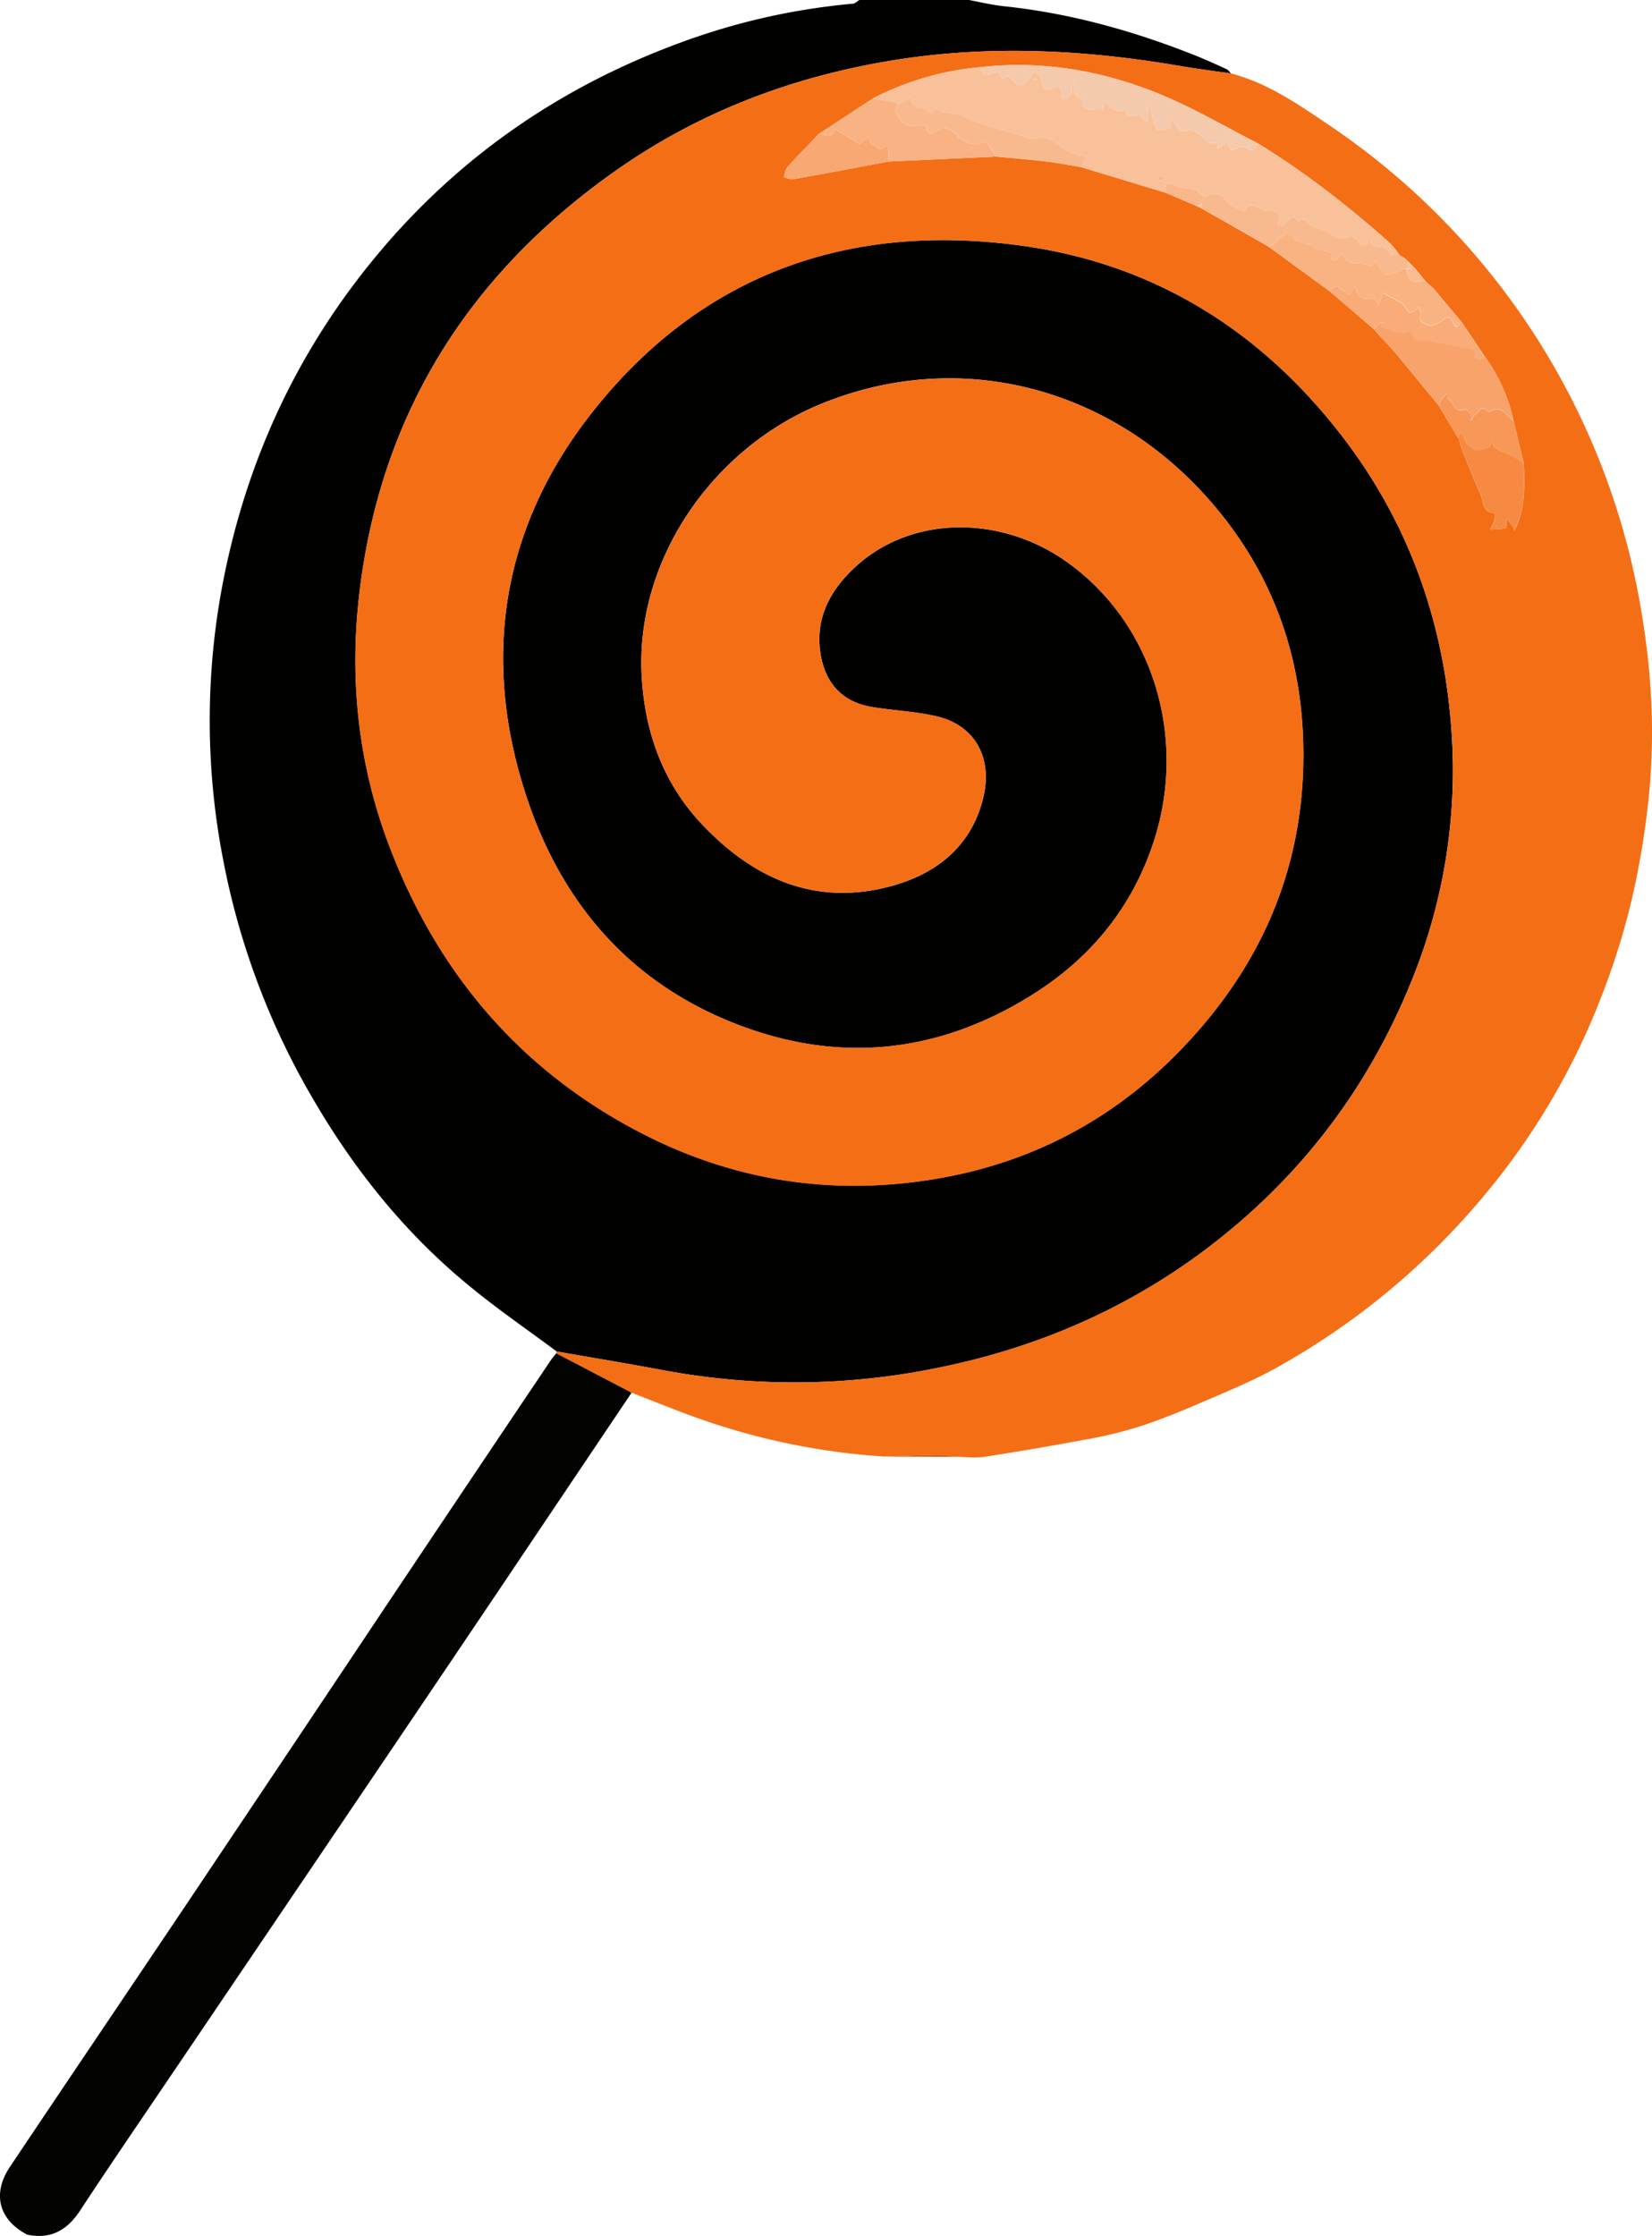 <svg xmlns="http://www.w3.org/2000/svg" viewBox="0 0 738.29 999.02"><defs><style>.cls-1{fill:#010100;}.cls-2{fill:#f46e16;}.cls-3{fill:#030302;}.cls-4{fill:#d05504;}.cls-5{fill:#f9c19a;}.cls-6{fill:#f5c9ac;}.cls-7{fill:#f8a36b;}.cls-8{fill:#f9b383;}.cls-9{fill:#f9b283;}.cls-10{fill:#f9b98e;}.cls-11{fill:#f78a43;}.cls-12{fill:#f9ab78;}.cls-13{fill:#f8a872;}.cls-14{fill:#f79858;}.cls-15{fill:#f9b78b;}.cls-16{fill:#fabc92;}</style></defs><title>Ресурс 24</title><g id="Слой_2" data-name="Слой 2"><g id="Слой_1-2" data-name="Слой 1"><path class="cls-1" d="M380.71,604.84C367,594.61,352.89,585,339.8,574c-28-23.33-50.33-51.5-68.56-83a335.13,335.13,0,0,1-39.53-105.64,325.73,325.73,0,0,1,.2-125.86c10.36-52.1,31.79-99,65.12-140.37,37-45.95,83.6-78.74,139-99.07a298.47,298.47,0,0,1,77-17.4C514,2.64,515,1.6,516,1h49c5.24,1,10.44,2.25,15.72,2.8,29.38,3.09,57.52,10.94,84.9,21.78,4.92,1.95,9.74,4.16,14.56,6.36.76.35,1.27,1.25,1.89,1.9-7.72-1.13-15.47-2.1-23.17-3.42C616.28,23.14,573.57,21,530.68,28c-45.18,7.38-87,23.31-124.42,49.86-64.83,46-104,107.82-113.61,187.4-4.75,39.2-.63,77.44,13.51,114.34,21.43,55.93,57.84,99.07,111.18,127,42.26,22.14,87.26,29,134.2,20.85C592.33,520.37,627.75,502,657,472.69c39.05-39.12,59.3-86.15,57.28-141.87-1.49-41.26-15.83-77.62-43.61-108.34-45.23-50-112.39-65.86-172.83-40.58-47.47,19.85-82.14,69.32-79.11,121.52,1.46,25.13,9.73,47.75,27.05,66C468.65,393.54,496.21,406,529.9,397c20.23-5.45,35.72-17.45,41.25-38.73,4.8-18.47-3.41-33.35-21-37.29-9.19-2.06-18.74-2.51-28.08-4-13.19-2.06-21-10.12-23.31-23.15-2.72-15.67,3.44-28,14.33-38.5,25.44-24.47,65.76-24.13,94.91-3.77,39,27.22,54.67,78.36,39.74,124.91C638.29,405.83,619.9,428.62,594,445c-42.56,27-87.85,31.61-134.58,12.94-47.07-18.8-77.13-54.55-92.51-101.92C347,294.82,356.32,236.86,395.84,186.19c49-62.79,115.54-86.23,193.4-75.32,59.18,8.29,106.85,38.36,143.11,85.83,29.61,38.77,45.07,83.07,48.31,131.54a248.51,248.51,0,0,1-17.29,109.53c-17,42.74-42.68,79.29-77.49,109.29-38.36,33.05-82.67,54.15-132.14,64.54a318.92,318.92,0,0,1-125.43,1.61C412.48,610.25,396.58,607.62,380.71,604.84Z" transform="translate(-131.94 -1)"/><path class="cls-2" d="M380.71,604.84c15.87,2.78,31.77,5.41,47.61,8.37a318.92,318.92,0,0,0,125.43-1.61c49.47-10.4,93.78-31.49,132.14-64.54,34.81-30,60.51-66.54,77.49-109.29a248.51,248.51,0,0,0,17.29-109.53c-3.24-48.47-18.7-92.77-48.31-131.54-36.26-47.47-83.93-77.54-143.11-85.83C511.38,100,444.82,123.4,395.84,186.19,356.32,236.86,347,294.82,366.91,356c15.38,47.37,45.43,83.11,92.51,101.92,46.74,18.67,92,14,134.58-12.94,25.9-16.4,44.29-39.19,53.71-68.56,14.93-46.55-.78-97.69-39.74-124.91-29.15-20.36-69.47-20.7-94.91,3.77-10.89,10.47-17.05,22.83-14.33,38.5,2.26,13,10.12,21.09,23.31,23.15,9.34,1.46,18.88,1.91,28.08,4,17.62,3.94,25.83,18.82,21,37.29-5.52,21.28-21,33.28-41.25,38.73-33.69,9.07-61.24-3.41-84.07-27.5-17.32-18.28-25.59-40.9-27.05-66-3-52.2,31.64-101.66,79.11-121.52,60.44-25.28,127.6-9.44,172.83,40.58,27.78,30.72,42.11,67.08,43.61,108.34,2,55.72-18.23,102.76-57.28,141.87-29.3,29.34-64.72,47.68-105.51,54.81-46.94,8.2-91.95,1.3-134.2-20.85-53.34-28-89.75-71.09-111.18-127-14.14-36.9-18.25-75.14-13.51-114.34,9.64-79.58,48.78-141.38,113.61-187.4C443.66,51.34,485.5,35.41,530.68,28c42.89-7,85.6-4.89,128.23,2.39,7.69,1.31,15.44,2.29,23.17,3.42,16.54,4.31,30.34,14,44.15,23.31A325.86,325.86,0,0,1,864.9,270.85c4.93,27.65,6.76,55.51,4.15,83.45a368.2,368.2,0,0,1-7.51,47.06,318.91,318.91,0,0,1-12.87,42.14,315,315,0,0,1-56,94.69,328.13,328.13,0,0,1-90.9,74.28c-10.9,6-22.56,10.7-34,15.64-8.67,3.73-17.45,7.29-26.41,10.21a183.62,183.62,0,0,1-23,5.63q-23.13,4.35-46.39,7.95c-4.22.65-8.64,0-13,0a58.89,58.89,0,0,0-7.62-.85c-8.15.12-16.29.46-24.43.72a307,307,0,0,1-79.9-16C436,632,425.15,627.48,414.2,623.28L380.58,605.7A.53.53,0,0,1,380.71,604.84ZM806,238l.46.41L806,238l-1-1,.26-3.94c.81.91,1.68,1.77,2.4,2.74A14.71,14.71,0,0,1,808.8,238c.39-.89.81-1.77,1.18-2.67,3.63-8.83,3.27-18.09,2.93-27.35L808.36,189a75.12,75.12,0,0,0-13.24-29.23l-10-14.92-12.55-15-3.41-3h0l-4.84-6-3.23-3.15-.73-.85-3.18-2.09,0-.14a43.61,43.61,0,0,0-4.36-5.27C734.45,93,715.06,77.9,694,65c-14.15-7.22-27.92-15.33-42.53-21.45C625.49,32.71,598.29,27.83,570,31a129.39,129.39,0,0,0-48,14L497.72,60.94l-.77.78L495.78,63c-4,4.25-8.18,8.41-12.05,12.81-.94,1.07-1,2.91-1.49,4.39,1.38.31,2.85,1.09,4.13.86,14.23-2.53,28.43-5.22,42.64-7.87l48-2.23c7.53.72,15.07,1.31,22.58,2.2,5.18.62,10.32,1.65,15.48,2.5L653,87.16l13.93,6,2.06,1,29.83,17L726,131l19.94,17.07v0l1,1.22c3,3.31,6.18,6.51,9.05,9.94,6.38,7.62,12.63,15.35,18.93,23l9,15A37.38,37.38,0,0,0,785,201c2.81,7,5.44,14.1,8.63,20.92,1.45,3.1.6,8.34,6.31,8.35a15.51,15.51,0,0,1-.24,3.57,24.29,24.29,0,0,1-1.85,3.78c1.56-.07,3.13-.12,4.69-.24.81-.06,1.62-.26,2.42-.4Z" transform="translate(-131.94 -1)"/><path class="cls-3" d="M380.58,605.7l33.62,17.58q-30,44.59-59.94,89.17Q330.5,747.74,306.67,783q-47.38,70.08-94.81,140.14c-14.77,21.85-29.69,43.6-44.19,65.63-5.78,8.79-13.08,12.82-23.51,10.71-12.73-6.6-15.86-18.25-7.79-30.31,26.78-40,53.73-79.8,80.52-119.75q45.75-68.22,91.34-136.53,35-52.29,70.12-104.51A33.33,33.33,0,0,1,380.58,605.7Z" transform="translate(-131.94 -1)"/><path class="cls-4" d="M527,651.78c8.14-.26,16.29-.6,24.43-.72a58.89,58.89,0,0,1,7.62.85Z" transform="translate(-131.94 -1)"/><path class="cls-5" d="M522,45a129.39,129.39,0,0,1,48-14c1.38,5.85,5.07,2.39,8,2h0l1.85,3.39c2.9-2.78,4.42.62,6,1.74,3.31,2.4,4.52-.2,6.14-1.94a31.26,31.26,0,0,0,2.49-3.47c1,1.38,2.51,2.61,3,4.16.85,2.57.41,5.88,4.93,3.47,3.2-1.71,4.1.16,3.72,3.25-.07.56,1.14,1.88,1.44,1.78,2.74-.83,3.84-2.83,3.47-5.66a2.81,2.81,0,0,1,0-1c.13-.56.34-1.1.52-1.64a5,5,0,0,1,.42,1.84c-.62,3.51,1,5.67,4,7.07h0c.13,7.43,6.68,1.73,9.12,4.46.09-1.15.13-2.31.32-3.45,0-.19,1-.39,1.05-.37,1.53,3.89,4.84,3.82,8.2,3.95.47,0,.87,1.57,1.31,2.41l-.22.44L636,53c1.68-.22,3.35-.47,5-.61.3,0,.68.39,1,.67.88.84,1.73,1.71,2.59,2.56.13-1.15.3-2.29.39-3.44.06-.83-.05-1.67,0-2.49a7.92,7.92,0,0,1,.51-1.6c.15.44.32.88.45,1.33.84,3,1.61,5.93,2.54,8.86.15.48,1.22,1.17,1.52,1,2-1,6.39.57,5-4.37-.16-.55.21-1.26.33-1.89a5.88,5.88,0,0,0,.67,2.07c1.48,1.74,3.9,5,4.55,4.74,2.77-1.3,4.83-.76,7,.81,2.56,1.88,4.24,5.54,8.41,4.1q0,.62,0,1.25,0,.79,0,1.58a14.26,14.26,0,0,0,1.62-.94c.89-.68,1.73-1.43,2.6-2.15L682,68h-2l-.44-.23L680,68h2c2.47-.42,6-2.08,7.22-1,3.64,3,3.66-.24,4.76-1.93,21.08,12.85,40.46,28,58.87,44.35a43.52,43.52,0,0,1,4.36,5.27c-1.84,0-3.65,1.53-5-1.91-1-2.6-6.82.25-7.87-4.36-.3.09-.77.09-.88.29-2.79,5-3.85.1-5.58-1-.74-.46-1.81-1.47-2.19-1.26-6.49,3.61-10.53-3.89-16.47-3.75-1.48,0-3-5.29-7-2.84-3.6-4.58-4.57.94-6.79,1.73a5.59,5.59,0,0,1-2.4.08,2.1,2.1,0,0,1-.1-1.48c3-3.9-1.89-3.91-2.84-5.84-3.67,3.82-8.65-6.22-12,1.12a2.49,2.49,0,0,1-.87-.28c-2.4-1.37-5.57-2.21-7-4.26-3.07-4.32-6.36-3.78-10.23-1.93-1.38-1.11-2.59-2.68-4.16-3.22-2.77-1-6-.73-8.6-2-4.5-2.22-4.54.11-4.26,3.36L615.06,75.62c.2-.45.38-.9.59-1.34.54-1.15,1.1-2.3,1.65-3.45a20.72,20.72,0,0,1-3.51-.44,22.37,22.37,0,0,1-4.71-1.88c-3.4-1.94-6.53-5.25-10.08-5.71-2.75-.36-5.5.8-8.84-.55-9.42-3.79-19.89-4.66-28.86-9.92-.65-.38-1.62-.17-2.44-.31-2-.33-4-.6-5.92-1.11A17.81,17.81,0,0,1,550,49.46c-2.39,4.22-4.1.1-6-.45l.23-.42L544,49c-3.16.09-4.83-1.46-5.06-4.59-1.72,1.06-3.44,2.14-5.19,3.15-.11.06-.49-.36-.75-.55ZM652.7,81a17,17,0,0,0-2.6-1.2c-.26-.06-.64.36-1,.57a6.4,6.4,0,0,0,1.09,1.4C650.4,81.95,651,81.6,652.7,81Zm-58.22-44.1.78-.41c-.24-.15-.48-.41-.73-.42s-.52.23-.78.36Z" transform="translate(-131.94 -1)"/><path class="cls-6" d="M636,53c-.43-.84-.84-2.4-1.31-2.41-3.36-.13-6.67-.06-8.2-3.95,0,0-1,.19-1.05.37-.19,1.14-.23,2.3-.32,3.45-2.43-2.73-9,3-9.12-4.46l.24-.42L616,46c-3-1.4-4.65-3.56-4-7.07a5,5,0,0,0-.42-1.84c-.18.55-.39,1.08-.52,1.64a2.81,2.81,0,0,0,0,1c.38,2.83-.73,4.83-3.47,5.66-.3.09-1.51-1.23-1.44-1.78.38-3.1-.52-5-3.72-3.25-4.52,2.41-4.08-.9-4.93-3.47-.51-1.55-2-2.79-3-4.16A31.26,31.26,0,0,1,592,36.19c-1.62,1.73-2.83,4.34-6.14,1.94-1.54-1.12-3.06-4.52-6-1.74L578,33l.23-.42L578,33c-2.93.41-6.62,3.87-8-2,28.29-3.19,55.49,1.69,81.45,12.58C666.06,49.71,679.84,57.83,694,65c-1.11,1.69-1.12,4.95-4.76,1.93-1.26-1-4.75.61-7.22,1v0l-1.83-3.47c-.86.72-1.7,1.47-2.6,2.15a14.26,14.26,0,0,1-1.62.94q0-.79,0-1.58,0-.62,0-1.25c-4.17,1.44-5.85-2.23-8.41-4.1-2.15-1.57-4.21-2.11-7-.81-.65.3-3.07-3-4.55-4.74a5.88,5.88,0,0,1-.67-2.07c-.12.63-.49,1.33-.33,1.89,1.39,4.94-3,3.39-5,4.37-.29.14-1.36-.55-1.52-1-.94-2.92-1.71-5.9-2.54-8.86-.13-.45-.3-.89-.45-1.33a7.92,7.92,0,0,0-.51,1.6c-.09.82,0,1.66,0,2.49-.09,1.15-.26,2.3-.39,3.44-.86-.86-1.71-1.72-2.59-2.56-.29-.27-.66-.69-1-.67-1.69.14-3.36.4-5,.61Zm48.69,13.19a8.66,8.66,0,0,0,.87-1.28c0-.07-.5-.56-.64-.51a5.59,5.59,0,0,0-1.15.73Z" transform="translate(-131.94 -1)"/><path class="cls-7" d="M774.94,182.23c-6.3-7.69-12.55-15.42-18.93-23-2.88-3.43-6-6.64-9.05-9.94l-1-1.22v0L749,145h0c.08.66,0,1.77.26,1.9a42.51,42.51,0,0,0,7.94,2.86c1.48.3,3.21-.65,4.84-1a2.41,2.41,0,0,1,.89,0c.19,2.85,1.15,4.58,4.54,4.37a29.82,29.82,0,0,1,6.92.89c5.2.94,10.4,1.9,15.57,3,.69.15,1.24,1.33,1.66,2.13.11.22-.62.78-.69,1.23,0,.27.48.91.72.89,1.32-.08,3.27,1.09,3.48-1.52A75.11,75.11,0,0,1,808.35,189c-3.24-2.12-5.22-7.47-10.59-4.11a1,1,0,0,1-.94-.18c-2.87-3.34-3.95.67-5.69,1.51-.81.39-1.12,1.81-1.65,2.76-.17-1.08-.07-2.32-.58-3.2s-1.9-2.08-2.41-1.88c-4.75,1.85-4.92-3.54-7.67-4.76-.32-.14-.07-1.57-.08-2.4a17.57,17.57,0,0,0-2.39,2.37A17.92,17.92,0,0,0,774.94,182.23Z" transform="translate(-131.94 -1)"/><path class="cls-8" d="M726,131l-27.2-19.9c1-.49,2.31-.75,3-1.52,3.08-3.38,6-6.1,9.77-.75.23.33,1.14.14,1.7.31a46.23,46.23,0,0,1,4.84,1.59c1.28.54,2.35,1.65,3.65,2,2.3.66,5.79-.62,5.38,3.87,0,.23,1.7,1,1.89.79a29.83,29.83,0,0,0,2.64-3.44c.82,1.3,1.37,3,2.55,3.77a6.09,6.09,0,0,0,4.7.77c2.52-1,5.78,4.37,7.53-1a6.73,6.73,0,0,0,.67,1.28c1.46,1.77,2.93,4.91,4.45,4.94,2.79.06,5.62-1.73,8.43-2.75l1,2c.5,3.48,2.32,4.76,5.78,3.62a6.19,6.19,0,0,1,2.36.23h0l3.41,3,12.55,15c-1.18.74-2,4.08-3.7.2s-3.76-1.79-6-.12c-1.36,1-3.71,1.79-5.13,1.3-1.81-.63-4.63-1.59-3.35-5,.31-.84-.59-2.13-.94-3.21a12.25,12.25,0,0,1-2.12,2c-.61.36-1.86.63-2.21.29-1.21-1.14-1.91-2.93-3.24-3.82-2.63-1.76-5.55-3.09-8.35-4.59l-.42-.23.42.23-1.88,5.18L746,134l.42-.23-.19-.19L746,134c-3.89,1.81-6.94.37-8-3.77a10.33,10.33,0,0,0-.52-1.29,5.86,5.86,0,0,1-.42.86,20,20,0,0,1-2.09,2.84c-1.74-.93-3.29-2.21-5-3.28a2,2,0,0,0-1.66-.18A15.67,15.67,0,0,0,726,131Z" transform="translate(-131.94 -1)"/><path class="cls-9" d="M522,45l11,2-1,4,1,1c1.29,4.39,6.2,6.55,10.71,4.87a3.14,3.14,0,0,1,2.23.54c0,4.76,4,2.79,4.94,2.05,4-3.19,7,.29,8.78,2.06,3.34,3.33,7.84,5.16,12.17,2.93.31-.16.94-.31,1-.21,1.42,2.21,2.79,4.46,4.16,6.7l-48,2.23a18.5,18.5,0,0,0,0-2.49c-.27-1.88,1.59-6.16-3.44-3-.61.39-3.06-1.89-4.48-3.12-.55-.48-.62-1.5-.91-2.28-1,.78-2.1,1.56-3.14,2.35-.33.25-.8.86-.9.8-3.37-2.06-6.7-4.19-10.07-6.26-.26-.16-1-.08-1.05.07-1.62,4.13-4.81,1.29-7.26,1.67Z" transform="translate(-131.94 -1)"/><path class="cls-10" d="M760,121c-2.81,1-5.64,2.8-8.43,2.75-1.52,0-3-3.17-4.45-4.94a6.73,6.73,0,0,1-.67-1.28c-1.76,5.34-5,0-7.53,1a6.09,6.09,0,0,1-4.7-.77c-1.18-.73-1.72-2.47-2.55-3.77A29.83,29.83,0,0,1,729,117.4c-.19.19-1.91-.57-1.89-.79.41-4.49-3.08-3.21-5.38-3.87-1.3-.37-2.38-1.48-3.65-2a46.23,46.23,0,0,0-4.84-1.59c-.56-.17-1.46,0-1.7-.31-3.74-5.34-6.69-2.62-9.77.75-.71.78-2,1-3,1.52L669,94.1l0-2.1,1-3c3.87-1.86,7.16-2.4,10.23,1.93,1.46,2.05,4.62,2.89,7,4.26a2.49,2.49,0,0,0,.87.28c3.38-7.34,8.36,2.71,12-1.12.95,1.93,5.83,1.94,2.84,5.84a2.1,2.1,0,0,0,.1,1.48,5.59,5.59,0,0,0,2.4-.08c2.21-.79,3.18-6.31,6.79-1.73,4-2.45,5.51,2.88,7,2.84,5.94-.15,10,7.36,16.47,3.75.38-.21,1.45.81,2.19,1.26,1.72,1.07,2.79,5.92,5.58,1,.11-.2.58-.2.88-.29,1,4.61,6.89,1.75,7.87,4.36,1.3,3.44,3.12,1.88,5,1.91l0,.14,3.18,2.09.73.86L761,121h-1Z" transform="translate(-131.94 -1)"/><path class="cls-10" d="M532,51l1-4c.25.2.64.61.75.55,1.75-1,3.47-2.09,5.19-3.15.23,3.13,1.9,4.68,5.06,4.59h0c1.94.55,3.65,4.67,6,.45A17.81,17.81,0,0,0,553,50.91c1.94.51,3.94.78,5.92,1.11.81.14,1.79-.07,2.44.31,9,5.27,19.44,6.13,28.86,9.92,3.34,1.34,6.09.18,8.84.55,3.54.46,6.68,3.78,10.08,5.71a22.37,22.37,0,0,0,4.71,1.88,20.72,20.72,0,0,0,3.51.44c-.55,1.15-1.1,2.3-1.65,3.45-.21.44-.4.89-.59,1.34-5.16-.85-10.29-1.88-15.48-2.5-7.51-.89-15.05-1.48-22.58-2.2-1.38-2.24-2.74-4.49-4.16-6.7-.07-.11-.7,0-1,.21-4.33,2.23-8.83.4-12.17-2.93-1.77-1.76-4.74-5.24-8.78-2.06-.94.74-5,2.71-4.94-2.05a3.14,3.14,0,0,0-2.23-.54c-4.51,1.69-9.42-.48-10.71-4.87Z" transform="translate(-131.94 -1)"/><path class="cls-11" d="M805,237c-.81.14-1.61.34-2.42.4-1.56.12-3.12.16-4.69.24a24.29,24.29,0,0,0,1.85-3.78,15.51,15.51,0,0,0,.24-3.57c-5.71,0-4.86-5.24-6.31-8.35C790.48,215.1,787.85,208,785,201a37.17,37.17,0,0,1-1.09-3.78l.2-3a11.38,11.38,0,0,1,2.06,2c.58.92.57,2.35,1.3,3,1.34,1.23,3,2.7,4.62,2.9,1.82.22,3.92-.65,5.66-1.53.65-.33.62-2,.89-3.1a10.35,10.35,0,0,0,1.1,3.19,7.43,7.43,0,0,0,2.77,1.76c1.81.85,3.73,1.48,5.5,2.41s3.24,2,4.85,3.08c.34,9.26.7,18.52-2.93,27.35-.37.9-.78,1.78-1.18,2.67a14.71,14.71,0,0,0-1.14-2.17c-.73-1-1.6-1.83-2.4-2.74L805,237Zm-2.38-6.29c-.1,0-.25,0-.29.08a1,1,0,0,0-.08.37l.5-.1Zm-2.18,5.63c.1-.06.26-.1.29-.18s0-.25,0-.37l-.46.25Z" transform="translate(-131.94 -1)"/><path class="cls-12" d="M746,134l2.12,3.18L750,132h0c2.8,1.51,5.72,2.83,8.35,4.59,1.33.89,2,2.67,3.24,3.82.36.34,1.6.07,2.21-.29a12.25,12.25,0,0,0,2.12-2c.35,1.08,1.25,2.38.94,3.21-1.28,3.4,1.55,4.36,3.35,5,1.42.5,3.77-.29,5.13-1.3,2.27-1.68,4.3-3.87,6,.12s2.52.54,3.7-.2l10,14.92c-.21,2.62-2.15,1.45-3.48,1.52-.24,0-.76-.62-.72-.89.06-.45.8-1,.69-1.23-.42-.8-1-2-1.66-2.13-5.16-1.14-10.36-2.1-15.57-3a29.82,29.82,0,0,0-6.92-.89c-3.4.2-4.36-1.52-4.54-4.37a2.41,2.41,0,0,0-.89,0c-1.62.35-3.35,1.3-4.84,1a42.51,42.51,0,0,1-7.94-2.86c-.3-.13-.19-1.24-.26-1.9l1.71,0-.13-.47L749,145l-3.06,3.07L726,131a15.67,15.67,0,0,1,2.32-1.81,2,2,0,0,1,1.66.18c1.67,1.07,3.22,2.35,5,3.28A20,20,0,0,0,737,129.8a5.86,5.86,0,0,0,.42-.86,10.33,10.33,0,0,1,.52,1.29C739.06,134.37,742.11,135.81,746,134Z" transform="translate(-131.94 -1)"/><path class="cls-13" d="M497.72,60.94c2.45-.37,5.64,2.46,7.26-1.67.06-.15.8-.23,1.05-.07,3.37,2.07,6.69,4.2,10.07,6.26.1.06.57-.55.9-.8,1-.8,2.1-1.57,3.14-2.35.29.78.36,1.8.91,2.28,1.42,1.24,3.87,3.51,4.48,3.12,5-3.2,3.18,1.08,3.44,3a18.5,18.5,0,0,1,0,2.49C514.81,75.8,500.6,78.49,486.38,81c-1.29.23-2.75-.55-4.13-.86.47-1.48.55-3.32,1.49-4.39,3.87-4.4,8-8.56,12.05-12.81L497,61.72Z" transform="translate(-131.94 -1)"/><path class="cls-14" d="M812.91,208c-1.61-1-3.16-2.19-4.85-3.08s-3.69-1.56-5.5-2.41a7.43,7.43,0,0,1-2.77-1.76,10.35,10.35,0,0,1-1.1-3.19c-.28,1.07-.24,2.77-.89,3.1-1.73.88-3.83,1.75-5.66,1.53-1.65-.2-3.28-1.67-4.62-2.9-.73-.67-.72-2.1-1.3-3a11.38,11.38,0,0,0-2.06-2l-.2,3-9-15a17.93,17.93,0,0,1,1.41-3.08,17.57,17.57,0,0,1,2.39-2.37c0,.83-.24,2.25.08,2.4,2.76,1.22,2.93,6.61,7.67,4.76.51-.2,1.92,1,2.41,1.88s.41,2.12.58,3.2c.54-1,.85-2.37,1.65-2.76,1.74-.84,2.82-4.85,5.69-1.51a1,1,0,0,0,.94.18c5.38-3.37,7.36,2,10.59,4.11Z" transform="translate(-131.94 -1)"/><path class="cls-15" d="M670,89l-1,3-2.09,1.15-13.93-6c-.28-3.25-.24-5.58,4.26-3.36,2.56,1.27,5.83,1,8.6,2C667.41,86.33,668.62,87.9,670,89Z" transform="translate(-131.94 -1)"/><path class="cls-16" d="M769.14,126.85a6.19,6.19,0,0,0-2.36-.23c-3.46,1.14-5.28-.14-5.78-3.62v-2h0l3.3-.09Z" transform="translate(-131.94 -1)"/><path class="cls-16" d="M772.54,129.91l-3.41-3Z" transform="translate(-131.94 -1)"/><path class="cls-5" d="M764.31,120.9,761,121l.07-3.24Z" transform="translate(-131.94 -1)"/><path class="cls-5" d="M760.35,116.9l-3.18-2.09Z" transform="translate(-131.94 -1)"/><path class="cls-5" d="M666.91,93.15,669,92l0,2.1Z" transform="translate(-131.94 -1)"/><path class="cls-9" d="M497,61.72,495.78,63Z" transform="translate(-131.94 -1)"/><path class="cls-12" d="M745.92,148l1,1.22Z" transform="translate(-131.94 -1)"/><path class="cls-11" d="M805,237l1,1,0,0-1-1Z" transform="translate(-131.94 -1)"/><path class="cls-11" d="M806,238l.41.45L806,238Z" transform="translate(-131.94 -1)"/><path class="cls-15" d="M652.7,81c-1.74.56-2.29.91-2.48.77a6.4,6.4,0,0,1-1.09-1.4c.33-.2.71-.63,1-.57A17,17,0,0,1,652.7,81Z" transform="translate(-131.94 -1)"/><path class="cls-6" d="M594.47,36.94l-.73-.47c.26-.13.52-.37.78-.36s.49.27.73.42Z" transform="translate(-131.94 -1)"/><path class="cls-6" d="M682,68h0Z" transform="translate(-131.94 -1)"/><path class="cls-6" d="M636,53l-.24.42L636,53Z" transform="translate(-131.94 -1)"/><path class="cls-6" d="M680,68l-.43-.24L680,68Z" transform="translate(-131.94 -1)"/><path class="cls-10" d="M544,49l.23-.42L544,49Z" transform="translate(-131.94 -1)"/><path class="cls-5" d="M684.68,66.19l-.92-1.06a5.59,5.59,0,0,1,1.15-.73c.14-.05.67.44.64.51A8.66,8.66,0,0,1,684.68,66.19Z" transform="translate(-131.94 -1)"/><path class="cls-5" d="M578,33l.24-.42L578,33Z" transform="translate(-131.94 -1)"/><path class="cls-5" d="M616,46l.23-.42L616,46Z" transform="translate(-131.94 -1)"/><path class="cls-5" d="M761,121q0,1,0,2l-1-2Z" transform="translate(-131.94 -1)"/><path class="cls-12" d="M750,132l-.42-.23.42.23Z" transform="translate(-131.94 -1)"/><polygon class="cls-12" points="614.06 133 614.28 132.58 614.47 132.77 614.06 133"/><path class="cls-5" d="M532,51l1,1Z" transform="translate(-131.94 -1)"/><path class="cls-2" d="M802.62,230.7l.13.35-.5.1a1,1,0,0,1,.08-.37C802.37,230.72,802.52,230.72,802.62,230.7Z" transform="translate(-131.94 -1)"/><path class="cls-2" d="M800.45,236.33l-.2-.31.46-.25c0,.13.08.27,0,.37S800.55,236.27,800.45,236.33Z" transform="translate(-131.94 -1)"/><path class="cls-7" d="M749,145l1.58-.44.13.47L749,145Z" transform="translate(-131.94 -1)"/></g></g></svg>